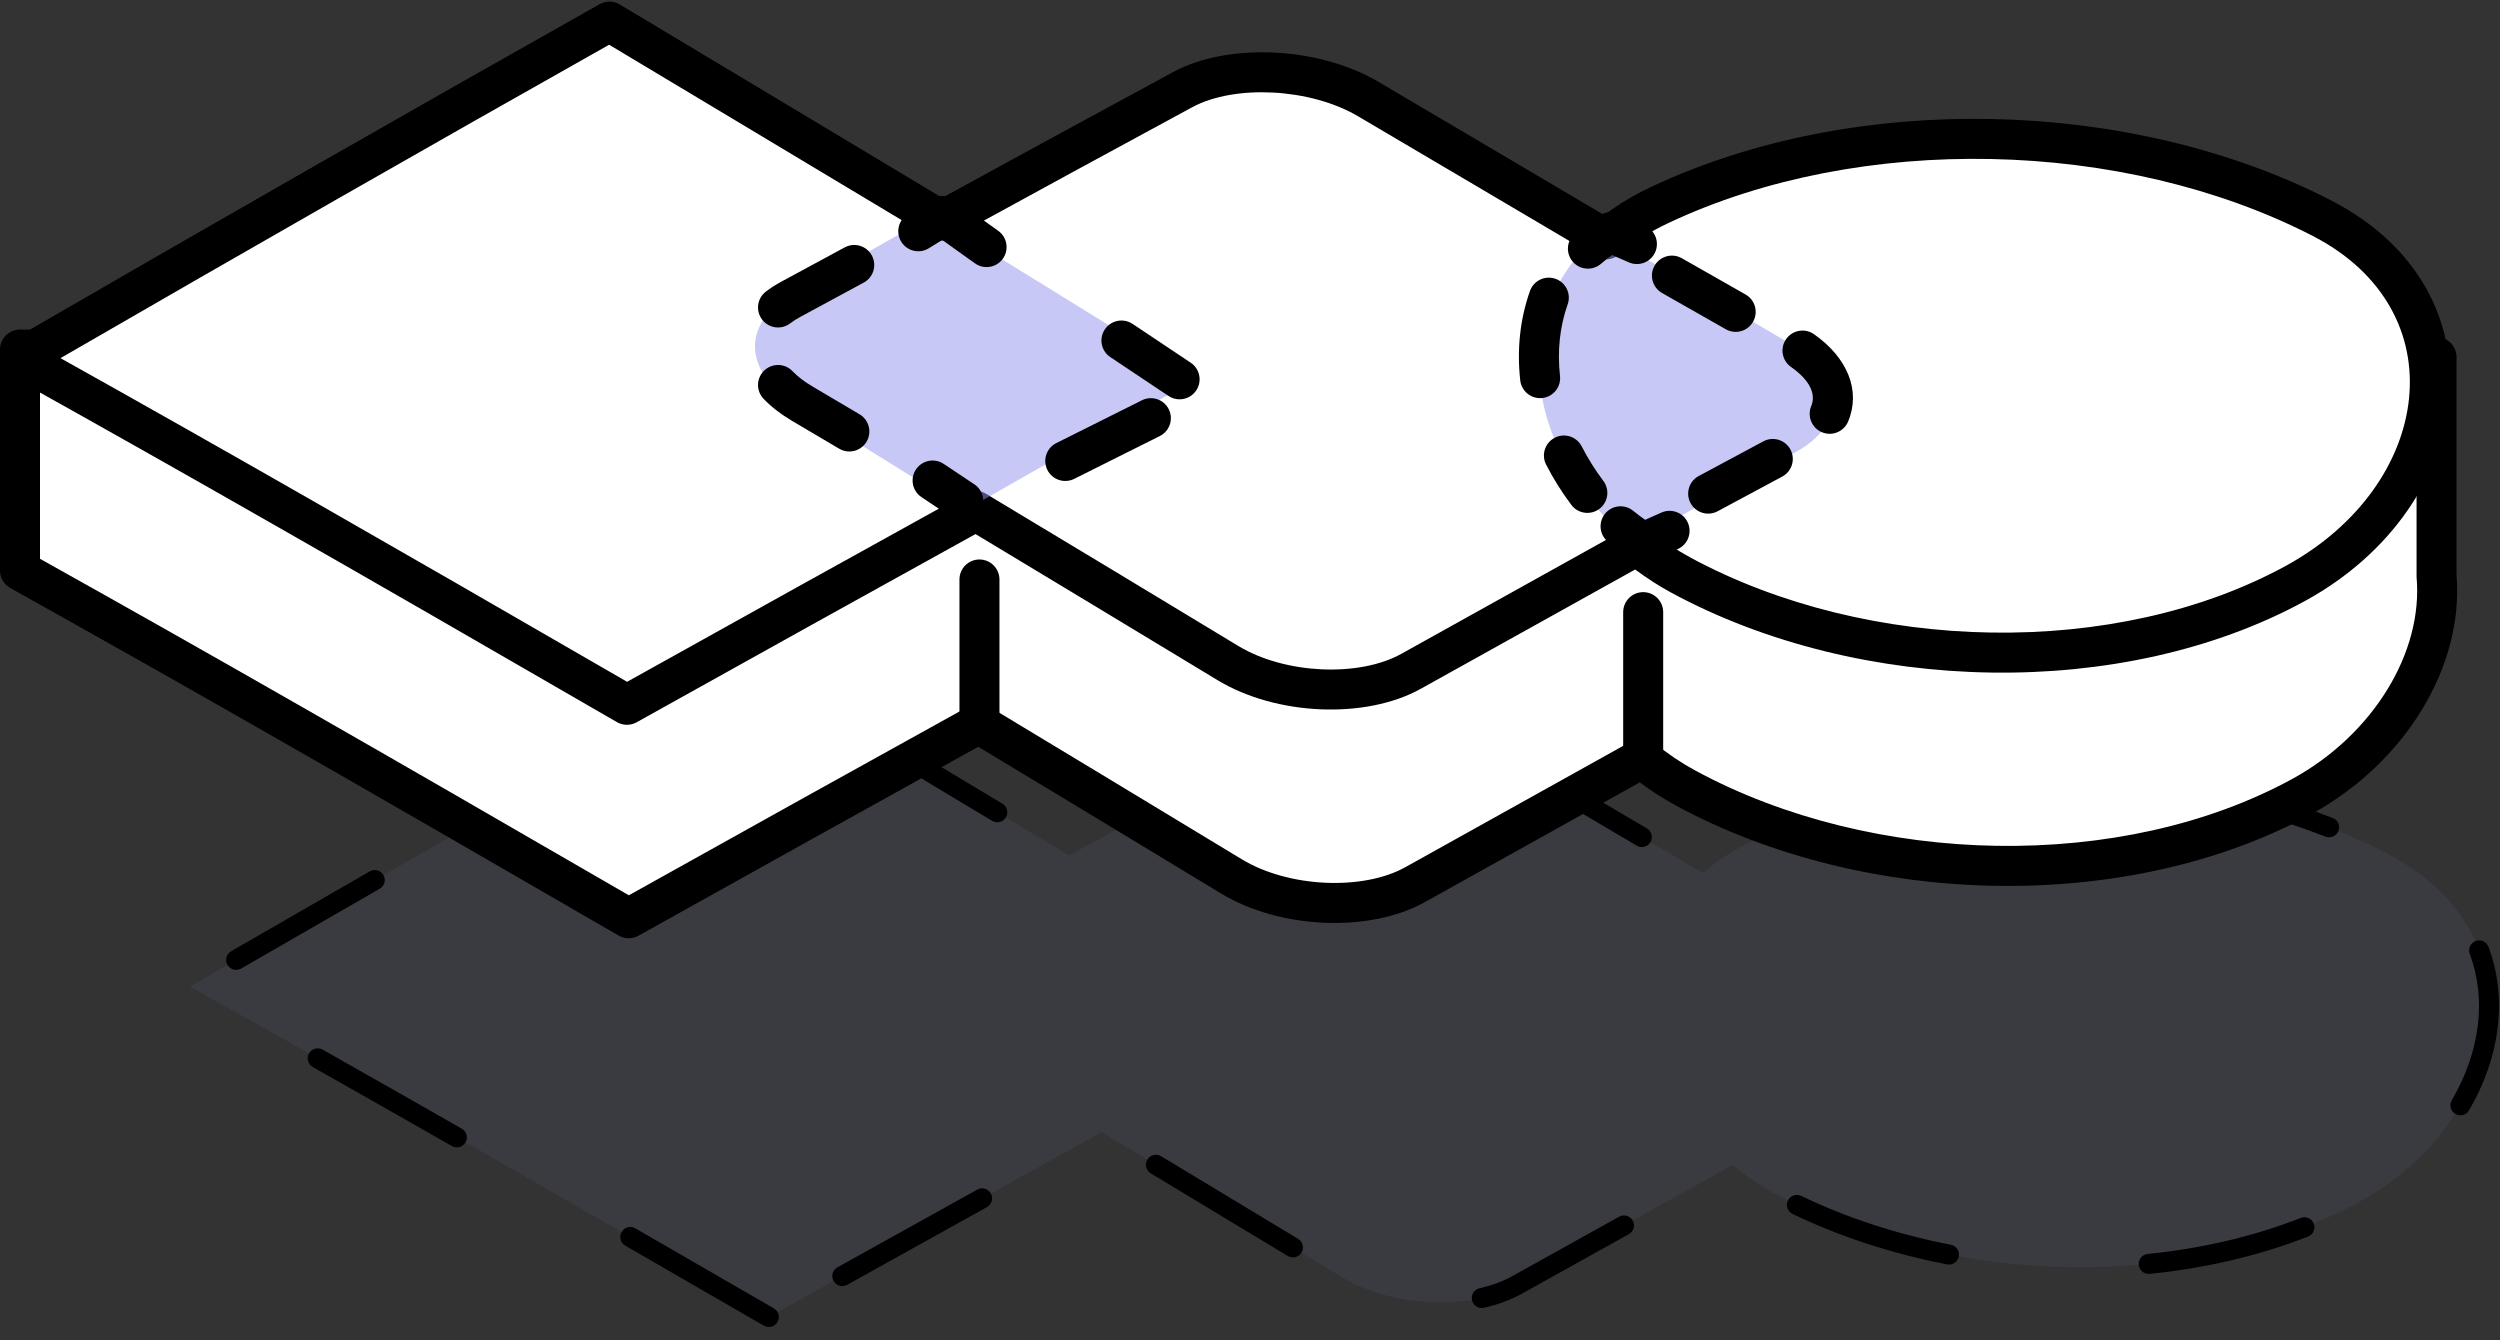 <svg xmlns="http://www.w3.org/2000/svg" width="125" height="67" viewBox="0 0 125 67">
  <rect x="0" y="0" width="125" height="67" fill="#333333" stroke="none"/>
  <g fill="none" fill-rule="evenodd">
    <path fill="#9595EF" fill-opacity=".078" d="M38.441,65.851 C28.829,60.289 19.204,54.741 9.495,49.332 C18.836,43.924 28.204,38.564 37.608,33.266 C42.893,36.427 48.171,39.601 53.456,42.768 C57.283,40.673 61.117,38.584 64.95,36.51 C67.27,35.257 71.229,35.445 73.791,36.956 C77.576,39.183 81.354,41.418 85.139,43.652 C85.855,43.033 86.709,42.476 87.723,42.002 C97.217,37.533 110.051,37.902 119.26,42.629 C127.552,46.882 124.99,56.244 118.024,60.059 C109.468,64.737 97.293,64.305 88.716,59.669 C87.959,59.259 87.265,58.785 86.619,58.256 C83.028,60.254 79.438,62.252 75.847,64.25 C73.527,65.544 69.631,65.384 67.117,63.867 C63.11,61.437 59.096,59.022 55.088,56.606 C49.532,59.676 43.983,62.76 38.441,65.851 Z"/>
    <path fill="#000" fill-rule="nonzero" d="M38.692,65.418 C38.931,65.556 39.012,65.862 38.874,66.101 C38.736,66.34 38.43,66.422 38.191,66.283 C35.524,64.74 33.354,63.486 31.265,62.282 C31.026,62.144 30.944,61.838 31.082,61.599 C31.22,61.36 31.526,61.278 31.765,61.416 C33.854,62.62 36.024,63.874 38.692,65.418 Z M23.089,56.435 C23.329,56.572 23.413,56.877 23.276,57.117 C23.139,57.357 22.833,57.44 22.593,57.303 C20.184,55.927 17.88,54.618 15.64,53.353 C15.4,53.217 15.315,52.912 15.45,52.672 C15.586,52.431 15.891,52.347 16.132,52.482 C18.373,53.748 20.679,55.058 23.089,56.435 Z M12.057,48.428 C11.818,48.566 11.512,48.484 11.374,48.245 C11.236,48.006 11.318,47.7 11.557,47.562 C13.885,46.216 16.195,44.885 18.489,43.568 C18.729,43.43 19.035,43.513 19.172,43.753 C19.31,43.992 19.227,44.298 18.987,44.435 C16.694,45.752 14.384,47.083 12.057,48.428 Z M27.668,39.471 C27.428,39.608 27.122,39.524 26.986,39.284 C26.849,39.044 26.933,38.739 27.173,38.602 C29.507,37.273 31.826,35.957 34.132,34.654 C34.373,34.518 34.678,34.602 34.813,34.843 C34.949,35.083 34.865,35.388 34.624,35.524 C32.319,36.827 30.001,38.143 27.668,39.471 Z M42.748,36.928 C42.512,36.786 42.435,36.479 42.577,36.242 C42.719,36.005 43.026,35.928 43.263,36.07 C44.035,36.533 44.842,37.017 45.789,37.586 C46.433,37.972 47.11,38.378 48.43,39.171 C49.276,39.678 49.276,39.678 50.123,40.186 C50.359,40.328 50.436,40.635 50.294,40.872 C50.152,41.109 49.845,41.185 49.608,41.043 C48.762,40.536 48.762,40.536 47.916,40.028 C46.595,39.236 45.918,38.829 45.275,38.443 C44.327,37.875 43.52,37.391 42.748,36.928 Z M58.797,40.421 C58.554,40.553 58.251,40.463 58.119,40.221 C57.987,39.978 58.076,39.675 58.318,39.542 C60.486,38.361 62.616,37.205 64.713,36.07 C64.938,35.949 65.178,35.839 65.431,35.742 C65.689,35.642 65.978,35.771 66.077,36.029 C66.176,36.286 66.048,36.576 65.79,36.675 C65.576,36.757 65.375,36.849 65.188,36.95 C63.092,38.084 60.964,39.24 58.797,40.421 Z M74.948,38.217 C74.71,38.077 74.631,37.77 74.771,37.532 C74.911,37.294 75.218,37.215 75.456,37.355 C76.747,38.116 78.092,38.91 79.72,39.871 C80.447,40.3 81.017,40.637 82.346,41.422 C82.584,41.562 82.663,41.869 82.522,42.106 C82.382,42.344 82.075,42.423 81.837,42.283 C80.509,41.498 79.939,41.161 79.211,40.732 C77.584,39.771 76.239,38.978 74.948,38.217 Z M91.033,41.208 C90.771,41.297 90.487,41.157 90.398,40.896 C90.31,40.634 90.45,40.35 90.711,40.262 C93.204,39.415 95.879,38.844 98.643,38.562 C98.918,38.534 99.164,38.734 99.192,39.009 C99.22,39.284 99.02,39.529 98.745,39.557 C96.054,39.832 93.453,40.386 91.033,41.208 Z M108.649,39.807 C108.376,39.766 108.188,39.511 108.23,39.238 C108.272,38.965 108.527,38.777 108.8,38.819 C111.546,39.239 114.191,39.939 116.639,40.901 C116.897,41.001 117.023,41.292 116.922,41.549 C116.821,41.806 116.531,41.932 116.274,41.831 C113.896,40.898 111.323,40.216 108.649,39.807 Z M123.488,47.696 C123.391,47.437 123.521,47.149 123.78,47.052 C124.039,46.954 124.327,47.085 124.424,47.344 C125.391,49.917 125.005,52.862 123.451,55.518 C123.312,55.756 123.006,55.836 122.767,55.697 C122.529,55.557 122.449,55.251 122.588,55.013 C123.998,52.604 124.342,49.97 123.488,47.696 Z M115.04,60.897 C115.297,60.796 115.587,60.923 115.688,61.18 C115.788,61.438 115.662,61.728 115.404,61.828 C112.958,62.786 110.28,63.412 107.484,63.693 C107.209,63.721 106.964,63.521 106.937,63.246 C106.909,62.971 107.11,62.726 107.384,62.698 C110.092,62.426 112.681,61.821 115.04,60.897 Z M97.544,62.238 C97.815,62.291 97.993,62.553 97.94,62.824 C97.887,63.095 97.625,63.272 97.354,63.22 C94.611,62.687 91.995,61.835 89.627,60.696 C89.379,60.576 89.274,60.277 89.394,60.028 C89.514,59.779 89.812,59.675 90.061,59.795 C92.349,60.896 94.884,61.722 97.544,62.238 Z M80.956,60.835 C81.197,60.701 81.502,60.787 81.636,61.029 C81.77,61.27 81.683,61.574 81.442,61.709 C78.766,63.198 78.766,63.198 76.091,64.686 C75.537,64.995 74.898,65.231 74.198,65.389 C73.929,65.449 73.661,65.28 73.6,65.011 C73.54,64.742 73.709,64.474 73.978,64.413 C74.588,64.275 75.137,64.073 75.604,63.813 L80.956,60.835 Z M64.905,61.943 C65.141,62.086 65.217,62.393 65.074,62.63 C64.931,62.866 64.624,62.942 64.388,62.799 C62.455,61.63 60.725,60.587 57.538,58.667 C57.302,58.524 57.226,58.217 57.368,57.98 C57.511,57.744 57.818,57.668 58.054,57.81 C61.242,59.731 62.972,60.774 64.905,61.943 Z M48.863,59.481 C49.105,59.347 49.409,59.435 49.543,59.676 C49.677,59.918 49.59,60.222 49.348,60.356 C47.075,61.617 44.751,62.908 42.356,64.242 C42.115,64.376 41.81,64.289 41.676,64.048 C41.542,63.807 41.628,63.502 41.87,63.368 C44.265,62.034 46.589,60.743 48.863,59.481 Z"/>
    <path fill="#FFF" d="M121.825,28.765 L121.828,28.765 L121.828,17.854 L103.92,17.799 C100.771,17.426 97.554,17.418 94.407,17.769 L72.325,17.7 C71.083,16.967 69.843,16.231 68.6,15.499 C65.905,13.909 61.743,13.712 59.305,15.03 C57.705,15.897 56.108,16.774 54.509,17.645 L40.529,17.602 C37.206,15.605 33.883,13.607 30.558,11.616 C27.078,13.579 23.608,15.559 20.136,17.538 L1,17.478 L1,28.527 C11.208,34.22 21.328,40.06 31.434,45.914 C37.261,42.661 43.095,39.415 48.936,36.184 C53.149,38.726 57.37,41.269 61.583,43.826 C64.226,45.423 68.322,45.592 70.761,44.229 C74.536,42.126 78.311,40.023 82.086,37.92 C82.765,38.477 83.495,38.975 84.291,39.408 C93.309,44.287 106.109,44.742 115.105,39.818 C119.479,37.42 122.199,32.939 121.825,28.765"/>
    <path fill="#000" fill-rule="nonzero" d="M115.585,40.695 C106.461,45.689 93.317,45.429 83.814,40.286 C83.178,39.941 82.573,39.552 81.992,39.117 C76.903,41.952 76.71,42.06 71.249,45.102 C68.481,46.649 64.001,46.456 61.064,44.681 C59.15,43.519 57.152,42.31 54.743,40.855 C53.61,40.171 50.196,38.112 48.914,37.339 C43.546,40.309 37.961,43.415 31.921,46.787 C31.613,46.959 31.238,46.956 30.933,46.779 C17.529,39.014 9.269,34.284 0.513,29.4 C0.196,29.224 0,28.889 0,28.527 L0,17.478 C0,16.925 0.45,16.477 1.003,16.478 L19.872,16.537 C20.233,16.331 20.309,16.288 20.798,16.009 C21.138,15.816 21.138,15.816 21.479,15.622 C25.497,13.331 27.642,12.113 30.066,10.745 C30.379,10.569 30.763,10.573 31.071,10.758 C33.397,12.15 35.359,13.328 39.382,15.746 C40.126,16.193 40.204,16.24 40.808,16.602 L54.256,16.644 C54.642,16.433 55.034,16.219 55.708,15.851 C55.896,15.748 55.896,15.748 56.085,15.645 C57.311,14.975 58.045,14.576 58.829,14.151 C61.594,12.655 66.129,12.88 69.107,14.638 C69.686,14.979 70.169,15.264 71.179,15.861 L71.344,15.959 C71.9,16.287 72.258,16.499 72.6,16.701 L94.354,16.768 C97.543,16.417 100.797,16.427 103.98,16.799 L121.831,16.854 C122.382,16.856 122.828,17.303 122.828,17.854 L122.828,28.748 C123.202,33.322 120.264,38.13 115.585,40.695 Z M120.828,18.851 L103.917,18.799 C100.734,18.429 97.593,18.419 94.518,18.762 L72.322,18.7 C72.144,18.699 71.97,18.651 71.817,18.561 C71.394,18.312 71.009,18.084 70.326,17.68 L70.161,17.582 C69.152,16.986 68.67,16.701 68.092,16.361 C65.698,14.948 61.907,14.76 59.781,15.91 C59,16.333 58.268,16.732 57.043,17.401 C56.855,17.503 56.855,17.503 56.667,17.606 C55.862,18.046 55.458,18.266 54.987,18.523 C54.84,18.603 54.674,18.645 54.506,18.645 L40.526,18.602 C40.345,18.601 40.169,18.552 40.014,18.459 C39.183,17.96 39.183,17.96 38.352,17.46 C34.62,15.217 32.662,14.042 30.543,12.773 C28.318,14.029 26.203,15.231 22.469,17.359 C22.129,17.553 22.129,17.553 21.788,17.747 C21.21,18.077 21.21,18.077 20.631,18.407 C20.479,18.493 20.307,18.538 20.133,18.538 L2,18.482 L2,27.94 C10.472,32.67 18.579,37.313 31.443,44.764 C37.484,41.392 43.073,38.284 48.452,35.309 C48.765,35.136 49.147,35.143 49.451,35.326 C49.461,35.332 54.371,38.295 55.776,39.143 C58.187,40.599 60.186,41.808 62.1,42.97 C64.437,44.382 68.151,44.542 70.275,43.355 L81.6,37.047 C81.958,36.847 82.403,36.887 82.72,37.147 C83.366,37.677 84.045,38.136 84.767,38.528 C93.686,43.354 106.111,43.601 114.624,38.941 C118.665,36.725 121.166,32.611 120.829,28.854 C120.825,28.801 120.824,28.748 120.828,28.696 L120.828,18.851 Z"/>
    <path fill="#FFF" d="M48.798,25.549 C42.973,28.767 37.156,32 31.346,35.24 C21.269,29.409 11.178,23.593 1,17.923 C10.792,12.253 20.614,6.634 30.472,1.08 C36.013,4.394 41.546,7.721 47.087,11.042 C51.098,8.845 55.117,6.656 59.136,4.481 C61.568,3.168 65.718,3.365 68.405,4.948 C72.373,7.283 76.333,9.626 80.301,11.968 C81.051,11.319 81.947,10.735 83.01,10.239 C92.962,5.554 106.417,5.941 116.071,10.896 C124.764,15.354 122.078,25.169 114.775,29.168 C105.806,34.072 93.042,33.62 84.051,28.76 C83.257,28.329 82.529,27.833 81.852,27.278 C78.088,29.373 74.324,31.467 70.56,33.561 C68.128,34.919 64.043,34.751 61.408,33.16 C57.207,30.613 52.999,28.081 48.798,25.549"/>
    <path fill="#000" fill-rule="nonzero" d="M48.799,24.549 C48.954,24.551 49.096,24.584 49.226,24.645 C49.469,24.789 49.588,24.912 49.673,25.065 C49.94,25.549 49.765,26.157 49.281,26.424 C49.113,26.517 48.945,26.61 48.776,26.703 C48.468,26.518 48.283,26.406 48.281,26.405 C47.808,26.12 47.656,25.506 47.941,25.033 C48.032,24.882 48.155,24.765 48.297,24.683 C48.471,24.587 48.642,24.546 48.81,24.549 C48.943,24.549 49.089,24.58 49.226,24.645 C49.64,24.889 54.264,27.676 55.619,28.493 C58.023,29.942 60.016,31.147 61.925,32.304 C64.254,33.71 67.957,33.869 70.073,32.688 L81.366,26.404 C81.724,26.205 82.168,26.245 82.486,26.505 C83.13,27.032 83.806,27.489 84.526,27.88 C93.419,32.686 105.807,32.932 114.295,28.291 C121.664,24.256 122.902,15.523 115.615,11.785 C106.148,6.927 93.02,6.632 83.433,11.145 C82.478,11.591 81.655,12.119 80.956,12.724 C80.631,13.006 80.163,13.048 79.793,12.829 C78.661,12.161 74.641,9.787 73.844,9.317 C71.513,7.94 69.676,6.857 67.897,5.81 C65.51,4.403 61.731,4.216 59.612,5.361 C55.716,7.469 51.715,9.647 47.567,11.919 C47.256,12.089 46.877,12.082 46.573,11.899 C44.984,10.947 43.467,10.037 41.033,8.577 C39.649,7.746 38.939,7.321 38.265,6.916 C35.027,4.973 32.714,3.587 30.457,2.237 C21.528,7.269 12.414,12.477 3.024,17.907 C11.109,22.425 19.048,26.97 31.355,34.09 C37.372,30.735 42.94,27.643 48.297,24.683 C48.45,24.595 48.623,24.549 48.799,24.549 Z M31.833,36.113 C31.525,36.285 31.15,36.282 30.845,36.105 C17.48,28.372 9.244,23.66 0.513,18.797 C-0.165,18.419 -0.173,17.446 0.499,17.058 C10.612,11.202 20.402,5.605 29.981,0.209 C30.294,0.033 30.677,0.038 30.985,0.222 C33.406,1.67 35.816,3.114 39.294,5.201 C39.969,5.606 40.678,6.031 42.062,6.862 C44.244,8.171 45.689,9.038 47.109,9.889 C51.081,7.715 54.919,5.626 58.661,3.601 C61.419,2.112 65.941,2.335 68.912,4.086 C70.691,5.133 72.53,6.218 74.861,7.594 C75.551,8.002 78.655,9.835 80.211,10.754 C80.917,10.217 81.708,9.743 82.584,9.334 C92.733,4.557 106.513,4.866 116.528,10.006 C125.42,14.566 123.896,25.314 115.255,30.046 C106.156,35.02 93.05,34.761 83.574,29.639 C82.94,29.295 82.337,28.907 81.758,28.475 C76.685,31.298 76.492,31.405 71.047,34.435 C68.286,35.976 63.819,35.783 60.889,34.015 C58.981,32.858 56.989,31.654 54.586,30.205 C53.457,29.524 50.056,27.475 48.776,26.703 C43.423,29.662 37.855,32.755 31.833,36.113 Z"/>
    <path fill="#9595EF" fill-opacity=".519" d="M46.586,10.799 C44.218,12.136 41.85,13.471 39.486,14.816 C38.731,15.245 38.222,15.777 37.959,16.356 C37.38,17.628 37.992,19.124 39.792,20.235 C42.621,21.985 45.445,23.745 48.272,25.499 C52.111,23.313 55.951,21.129 59.797,18.954 C55.399,16.227 50.99,13.518 46.586,10.799"/>
    <path fill="#000" fill-rule="nonzero" d="M46.439 12.414C45.969 12.704 45.353 12.558 45.063 12.088 44.773 11.617 44.919 11.001 45.389 10.712L46.628 9.948C46.97 9.737 47.406 9.752 47.734 9.986L49.911 11.54C50.36 11.861 50.464 12.486 50.143 12.935 49.822 13.385 49.198 13.489 48.748 13.168L47.112 11.999 46.439 12.414zM42.237 12.369C42.723 12.107 43.33 12.288 43.592 12.774 43.855 13.26 43.674 13.867 43.188 14.129 41.598 14.988 40.891 15.37 40.009 15.848 39.823 15.949 39.656 16.056 39.508 16.169 39.07 16.504 38.442 16.42 38.107 15.981 37.771 15.542 37.855 14.915 38.294 14.579 38.526 14.403 38.78 14.239 39.056 14.089 39.94 13.611 40.647 13.229 42.237 12.369zM38.181 19.943C37.798 19.545 37.81 18.912 38.208 18.529 38.605 18.146 39.238 18.158 39.622 18.555 39.88 18.824 40.215 19.082 40.623 19.323 41.366 19.761 42.139 20.218 42.977 20.714 43.453 20.995 43.61 21.608 43.329 22.083 43.047 22.559 42.434 22.716 41.959 22.435 41.122 21.939 40.349 21.483 39.607 21.046 39.049 20.717 38.57 20.347 38.181 19.943zM53.711 23.943C53.217 24.19 52.617 23.99 52.369 23.496 52.122 23.002 52.322 22.402 52.816 22.154 54.558 21.283 55.836 20.643 57.096 20.014 57.591 19.767 58.191 19.968 58.438 20.462 58.685 20.956 58.484 21.556 57.99 21.803 56.731 22.432 55.452 23.071 53.711 23.943zM59.535 18.134C59.995 18.441 60.118 19.062 59.812 19.521 59.505 19.98 58.884 20.104 58.425 19.797 57.538 19.205 56.612 18.587 55.518 17.858 55.058 17.552 54.934 16.931 55.24 16.471 55.547 16.012 56.167 15.888 56.627 16.194 57.722 16.924 58.649 17.542 59.535 18.134zM48.718 24.216C49.178 24.522 49.302 25.143 48.996 25.603 48.69 26.062 48.069 26.186 47.609 25.88 46.843 25.369 46.537 25.166 46.076 24.858 45.616 24.552 45.492 23.931 45.798 23.471 46.105 23.012 46.726 22.888 47.185 23.194 47.646 23.501 47.952 23.705 48.718 24.216z"/>
    <path fill="#9595EF" fill-opacity=".519" d="M89.596,17.236 C86.415,15.357 83.229,13.49 80.045,11.616 C74.989,15.931 76.548,23.013 81.623,27.132 C84.356,25.617 87.086,24.099 89.819,22.587 C92.319,21.203 92.258,18.812 89.596,17.236"/>
    <path fill="#000" fill-rule="nonzero" d="M80.049 13.19C79.631 13.55 78.999 13.504 78.639 13.086 78.278 12.668 78.324 12.037 78.742 11.676 79.109 11.359 79.518 11.058 79.967 10.772 80.248 10.593 80.6 10.566 80.905 10.7 81.105 10.788 81.24 10.847 81.575 10.993 81.91 11.14 81.91 11.14 82.245 11.286 82.752 11.507 82.983 12.097 82.762 12.603 82.54 13.109 81.951 13.34 81.446 13.119 81.11 12.973 81.11 12.973 80.774 12.826 80.712 12.799 80.656 12.774 80.606 12.752 80.407 12.895 80.221 13.041 80.049 13.19zM76.498 14.549C76.683 14.028 77.254 13.756 77.775 13.94 78.295 14.124 78.568 14.695 78.384 15.216 77.988 16.334 77.861 17.548 78 18.797 78.061 19.345 77.666 19.84 77.117 19.901 76.568 19.962 76.074 19.567 76.012 19.018 75.84 17.475 76 15.959 76.498 14.549zM77.306 23.231C77.054 22.74 77.249 22.137 77.741 21.886 78.232 21.634 78.835 21.829 79.086 22.32 79.392 22.917 79.753 23.494 80.166 24.044 80.498 24.485 80.41 25.112 79.968 25.444 79.527 25.776 78.9 25.687 78.568 25.245 78.086 24.605 77.664 23.93 77.306 23.231zM82.409 25.923C82.74 25.776 82.74 25.776 83.072 25.628 83.576 25.403 84.168 25.63 84.392 26.135 84.617 26.64 84.39 27.231 83.885 27.455 83.554 27.602 83.554 27.602 83.223 27.75 82.892 27.898 82.892 27.898 82.56 28.045 82.25 28.183 81.891 28.155 81.607 27.969 81.182 27.692 80.779 27.399 80.4 27.093 79.97 26.746 79.904 26.116 80.251 25.686 80.598 25.257 81.228 25.19 81.657 25.538 81.849 25.693 82.049 25.844 82.256 25.992 82.298 25.973 82.348 25.95 82.409 25.923zM85.882 25.563C85.395 25.824 84.789 25.641 84.528 25.155 84.266 24.668 84.449 24.062 84.936 23.801 85.38 23.562 85.38 23.562 85.825 23.324 86.121 23.165 86.121 23.165 86.417 23.006 87.145 22.615 87.657 22.341 88.168 22.067 88.654 21.806 89.26 21.989 89.521 22.476 89.782 22.962 89.599 23.569 89.112 23.829 88.602 24.103 88.091 24.377 87.363 24.768 87.067 24.927 87.067 24.927 86.77 25.086 86.326 25.325 86.326 25.325 85.882 25.563zM92.407 21.075C92.195 21.584 91.609 21.825 91.099 21.613 90.59 21.401 90.349 20.815 90.561 20.305 90.805 19.719 90.515 19.024 89.551 18.348 89.098 18.031 88.989 17.407 89.306 16.955 89.623 16.503 90.246 16.393 90.699 16.71 92.368 17.88 93.054 19.523 92.407 21.075zM87.279 14.725C87.759 14.998 87.927 15.608 87.653 16.088 87.38 16.568 86.77 16.736 86.29 16.463 85.454 15.987 84.704 15.561 83.33 14.78L83.103 14.65C82.622 14.377 82.455 13.767 82.727 13.287 83 12.806 83.611 12.639 84.091 12.911L84.319 13.041C85.693 13.822 86.443 14.249 87.279 14.725zM47.973 28.974C47.973 28.422 48.42 27.974 48.973 27.974 49.525 27.974 49.973 28.422 49.973 28.974L49.973 35.909C49.973 36.461 49.525 36.909 48.973 36.909 48.42 36.909 47.973 36.461 47.973 35.909L47.973 28.974zM81.159 30.607C81.159 30.055 81.607 29.607 82.159 29.607 82.711 29.607 83.159 30.055 83.159 30.607L83.159 37.542C83.159 38.095 82.711 38.542 82.159 38.542 81.607 38.542 81.159 38.095 81.159 37.542L81.159 30.607z"/>
  </g>
</svg>
